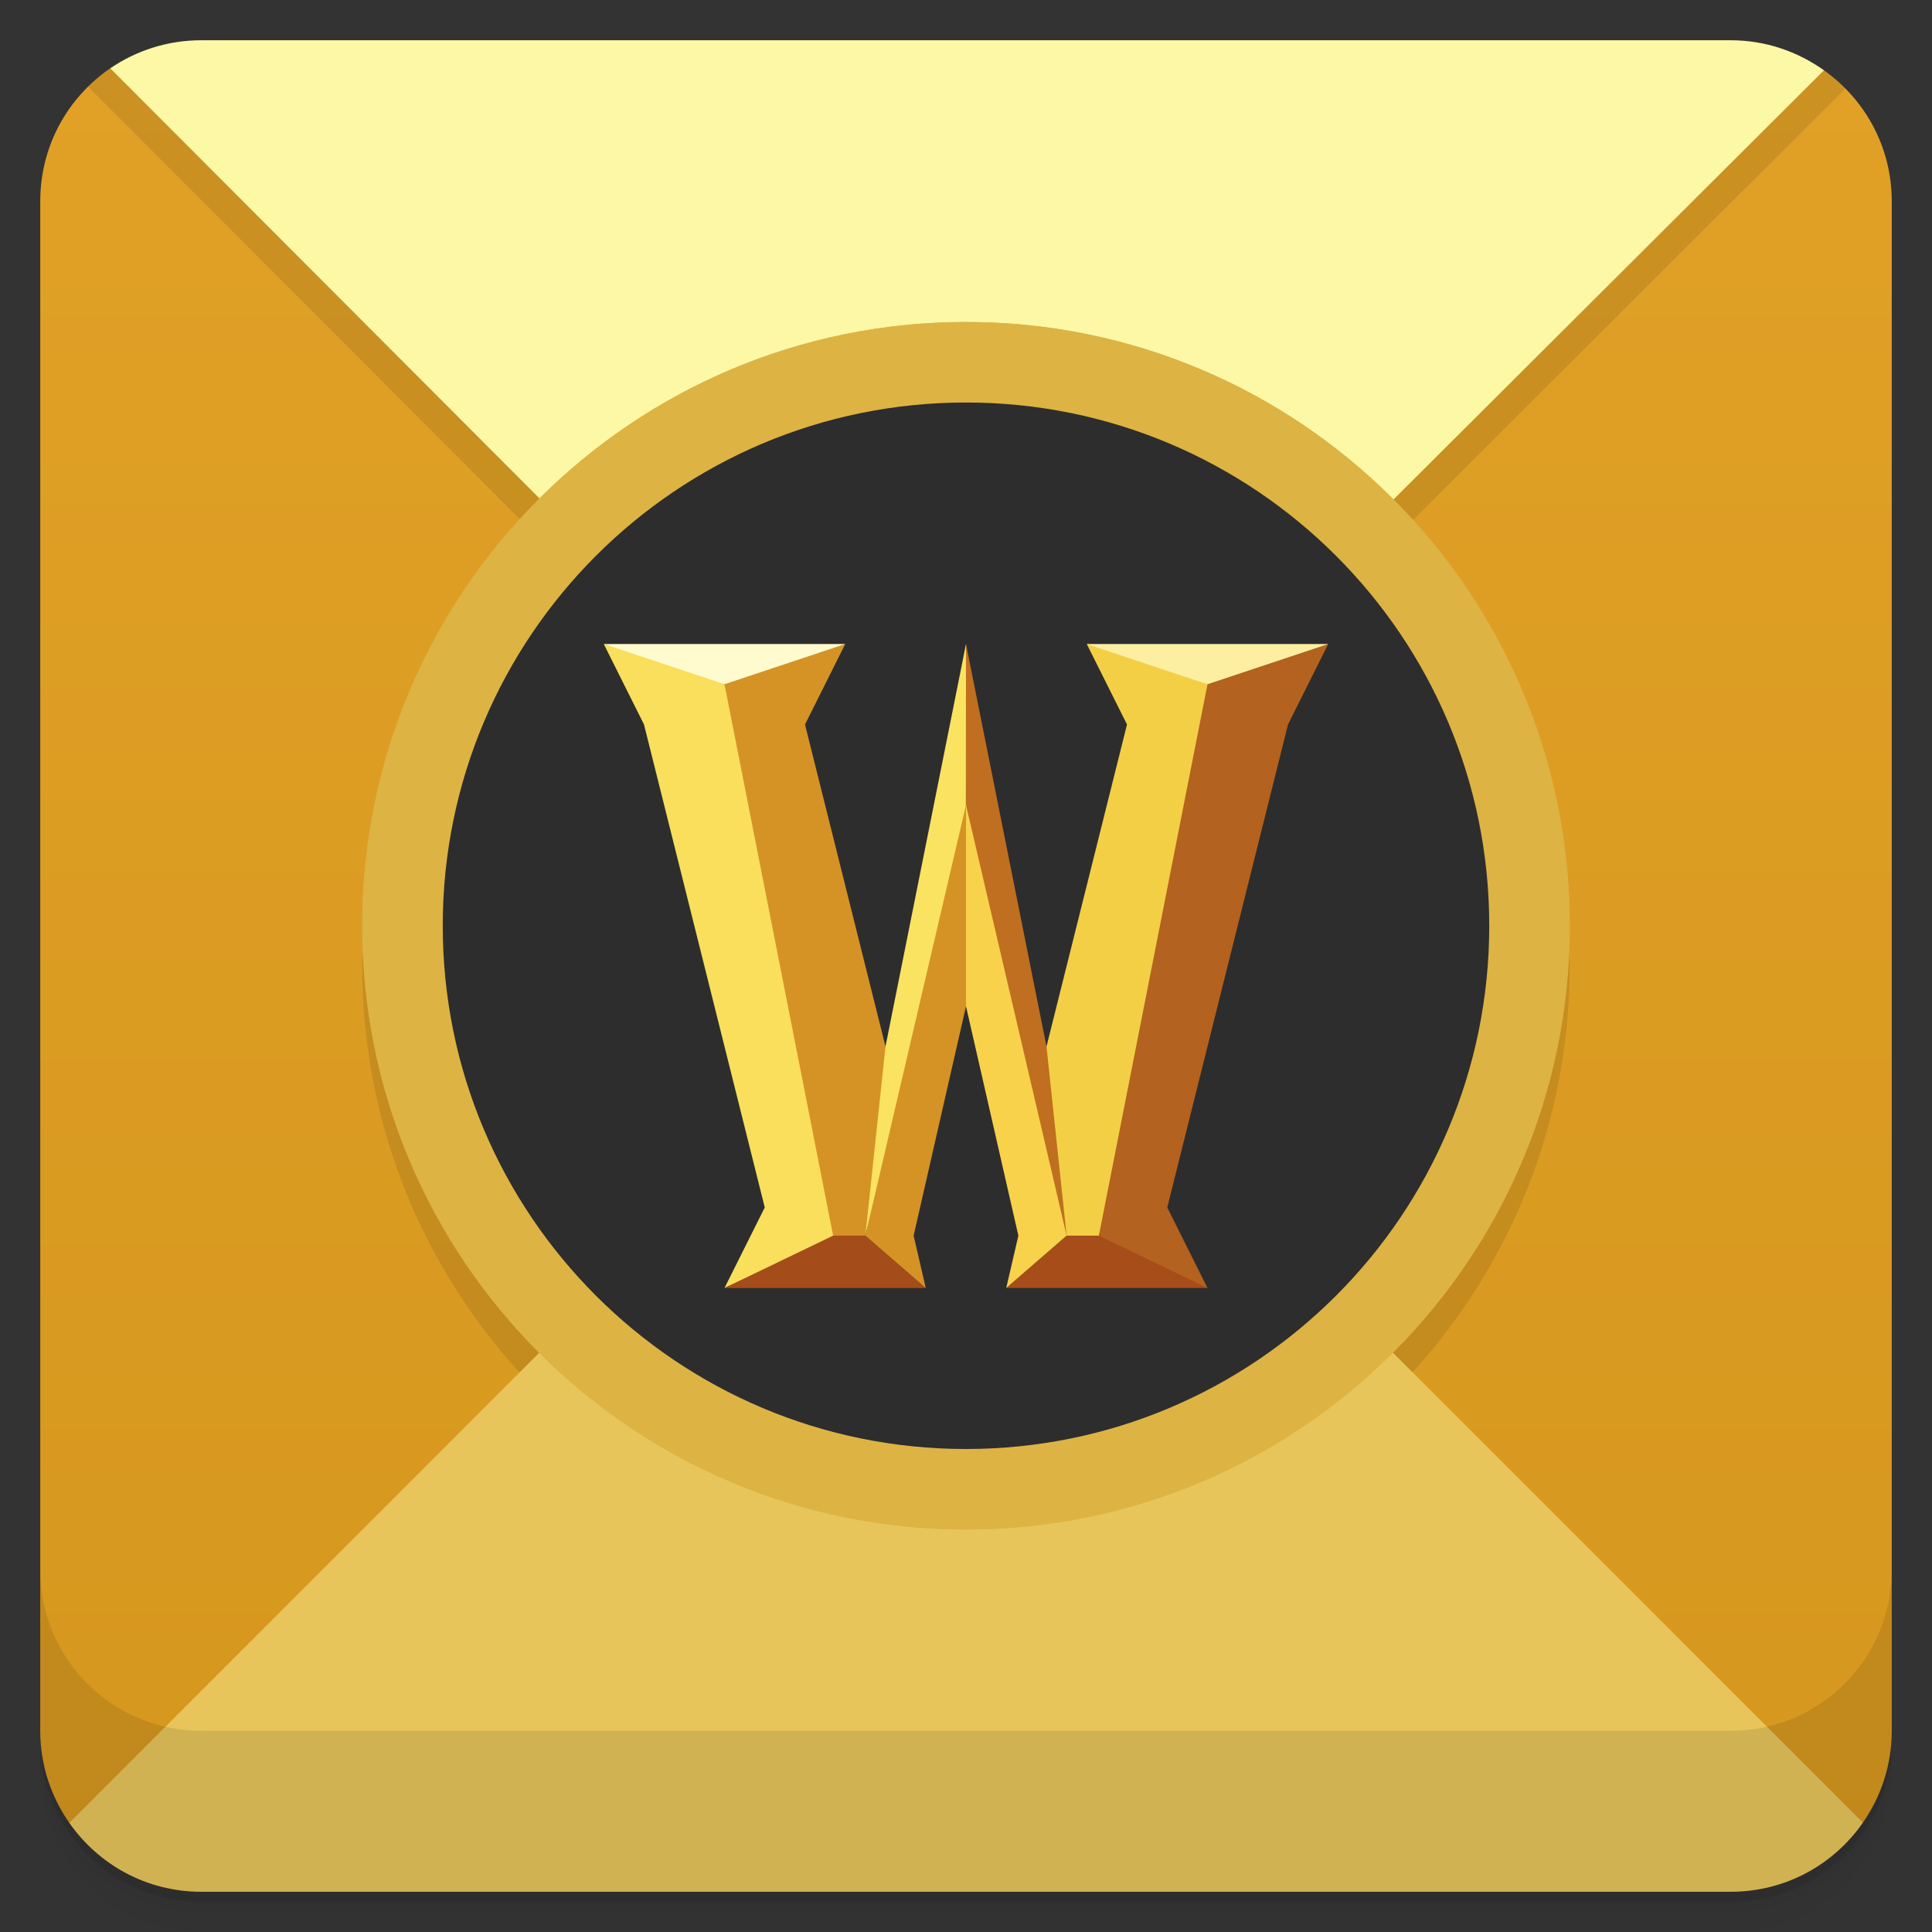 <svg xmlns="http://www.w3.org/2000/svg" version="1.1" viewBox="0 0 48 48">
 <rect x="0" y="0" width="48" height="48" fill="#333333" stroke="none"/>
 <defs>
  <linearGradient id="bg" x2="0" y1="1" y2="47" gradientUnits="userSpaceOnUse">
   <stop style="stop-color:#e1a127" offset="0"/>
   <stop style="stop-color:#d6971e" offset="1"/>
  </linearGradient>
 </defs>
 <path style="opacity:.02" d="m1 43v0.25c0 2.216 1.784 4 4 4h38c2.216 0 4-1.784 4-4v-0.25c0 2.216-1.784 4-4 4h-38c-2.216 0-4-1.784-4-4zm0 0.5v0.5c0 2.216 1.784 4 4 4h38c2.216 0 4-1.784 4-4v-0.5c0 2.216-1.784 4-4 4h-38c-2.216 0-4-1.784-4-4z"/>
 <path style="opacity:.05" d="m1 43.25v0.25c0 2.216 1.784 4 4 4h38c2.216 0 4-1.784 4-4v-0.25c0 2.216-1.784 4-4 4h-38c-2.216 0-4-1.784-4-4z"/>
 <path style="opacity:.1" d="m1 43v0.25c0 2.216 1.784 4 4 4h38c2.216 0 4-1.784 4-4v-0.25c0 2.216-1.784 4-4 4h-38c-2.216 0-4-1.784-4-4z"/>
 <path style="fill:url(#bg)" d="m2.74 1.697c-1.052 0.719-1.74 1.927-1.74 3.303v38c0 0.854 0.27 1.641 0.723 2.289 16.112 0.209 18.459-11.686 22.277-22.289-4.114-12.212-12.318-17.391-21.26-21.303zm21.26 21.303c0.438 13.408 10.479 18.6 22.283 22.283 0.45-0.647 0.717-1.432 0.717-2.283v-38c0-1.349-0.666-2.53-1.684-3.254-14.46 0.062-17.467 11.06-21.316 21.254z"/>
 <path style="opacity:.1" d="m5 1c-1.099 0-2.089 0.442-2.811 1.154l11.212 11.231c-2.719 2.715-4.402 6.468-4.402 10.615 0 8.285 6.715 15 15 15s15-6.715 15-15c0-4.137-1.673-7.882-4.381-10.596l11.233-11.207c-0.725-0.737-1.731-1.197-2.852-1.197h-38z"/>
 <path style="fill:#e8c55b" d="m24 23-22.277 22.289c0.722 1.034 1.915 1.711 3.277 1.711h38c1.365 0 2.562-0.679 3.283-1.717z"/>
 <path style="opacity:.1" d="m1 39v4c0 2.216 1.784 4 4 4h38c2.216 0 4-1.784 4-4v-4c0 2.216-1.784 4-4 4h-38c-2.216 0-4-1.784-4-4z"/>
 <path style="fill:#fcf8a6" d="m5 1c-0.84 0-1.617 0.258-2.26 0.697l21.259 21.303 21.317-21.254c-0.654-0.465-1.45-0.746-2.317-0.746z"/>
 <g transform="translate(0,-1)">
  <path style="fill:#ddb343" d="m39 24c0 8.285-6.715 15-15 15s-15-6.715-15-15 6.715-15 15-15 15 6.715 15 15"/>
  <path style="fill:#2d2d2d" d="m37 24c0 7.182-5.822 13-13.002 13-7.176 0-12.998-5.818-12.998-13s5.822-13 12.998-13c7.18 0 13.002 5.818 13.002 13"/>
  <path style="fill:#f9df5b" d="m15 17c1.019 0.299 2.295 0.126 3 1 1.462 4.526 1.859 9.149 2.75 13.727l-2.75 1.273 1-2-3-12"/>
  <path style="fill:#a54c1b" d="m20.699 31.699h0.801l1.5 1.301h-5m2.699-1.301"/>
  <path style="fill:#d59326" d="m21.5 31.699c0.232-1.566 0.698-3.133 0.5-4.699l-2-8 1-2c-1.181 0.245-2.473 0.436-3 1l2.699 13.699"/>
  <path style="fill:#fae360" d="m24 17-2 10-0.5 4.699 2.801-10.922m-0.301-3.777"/>
  <path style="fill:#bf6f1f" d="m24 17 2 10c1.967 1.566 0.529 3.133 0.5 4.699-1.121-3.094-1.989-6.605-2.504-10.699"/>
  <path style="fill:#d59326" d="m23 33-1.5-1.301 2.5-10.699v5l-1.301 5.699m0.301 1.301"/>
  <path style="fill:#b4621f" d="m33 17-3 0.469c-1.292 4.704-2.24 9.442-2.699 14.23 0.05 0.706 1.397 0.996 2.699 1.301l-1-2 3-12"/>
  <path style="fill:#a64d1a" d="m27.301 31.699h-0.801l-1.5 1.301h5m-2.699-1.301"/>
  <path style="fill:#f3cf45" d="m26.5 31.699-0.5-4.699 2-8-1-2c1.42 0.148 2.639 0.385 3 1l-2.699 13.699"/>
  <path style="fill:#f8d24b" d="m25 33 1.5-1.301-2.5-10.699v5l1.301 5.699m-0.301 1.301"/>
  <path style="fill:#fffbce" d="m18 18 3-1h-6"/>
  <path style="fill:#fcefa2" d="m30 18-3-1h6m-3 1"/>
 </g>
 <g transform="translate(0,-1)">
  <path style="fill:#ddb343" d="m39 24c0 8.285-6.715 15-15 15s-15-6.715-15-15 6.715-15 15-15 15 6.715 15 15"/>
  <path d="m37 24c0 7.182-5.822 13-13.002 13-7.176 0-12.998-5.818-12.998-13s5.822-13 12.998-13c7.18 0 13.002 5.818 13.002 13" style="fill:#2d2d2d"/>
  <path d="m15 17c1.019 0.299 2.295 0.126 3 1 1.462 4.526 1.859 9.149 2.75 13.727l-2.75 1.273 1-2-3-12" style="fill:#f9df5b"/>
  <path style="fill:#a54c1b" d="m20.699 31.699h0.801l1.5 1.301h-5m2.699-1.301"/>
  <path d="m21.5 31.699c0.232-1.566 0.698-3.133 0.5-4.699l-2-8 1-2c-1.181 0.245-2.473 0.436-3 1l2.699 13.699" style="fill:#d59326"/>
  <path style="fill:#fae360" d="m24 17-2 10-0.5 4.699 2.801-10.922m-0.301-3.777"/>
  <path d="m24 17 2 10c1.967 1.566 0.529 3.133 0.5 4.699-1.121-3.094-1.989-6.605-2.504-10.699" style="fill:#bf6f1f"/>
  <path style="fill:#d59326" d="m23 33-1.5-1.301 2.5-10.699v5l-1.301 5.699m0.301 1.301"/>
  <path d="m33 17-3 0.469c-1.292 4.704-2.24 9.442-2.699 14.23 0.05 0.706 1.397 0.996 2.699 1.301l-1-2 3-12" style="fill:#b4621f"/>
  <path style="fill:#a64d1a" d="m27.301 31.699h-0.801l-1.5 1.301h5m-2.699-1.301"/>
  <path d="m26.5 31.699-0.5-4.699 2-8-1-2c1.42 0.148 2.639 0.385 3 1l-2.699 13.699" style="fill:#f3cf45"/>
  <path style="fill:#f8d24b" d="m25 33 1.5-1.301-2.5-10.699v5l1.301 5.699m-0.301 1.301"/>
  <path d="m18 18 3-1h-6" style="fill:#fffbce"/>
  <path style="fill:#fcefa2" d="m30 18-3-1h6m-3 1"/>
 </g>
</svg>
